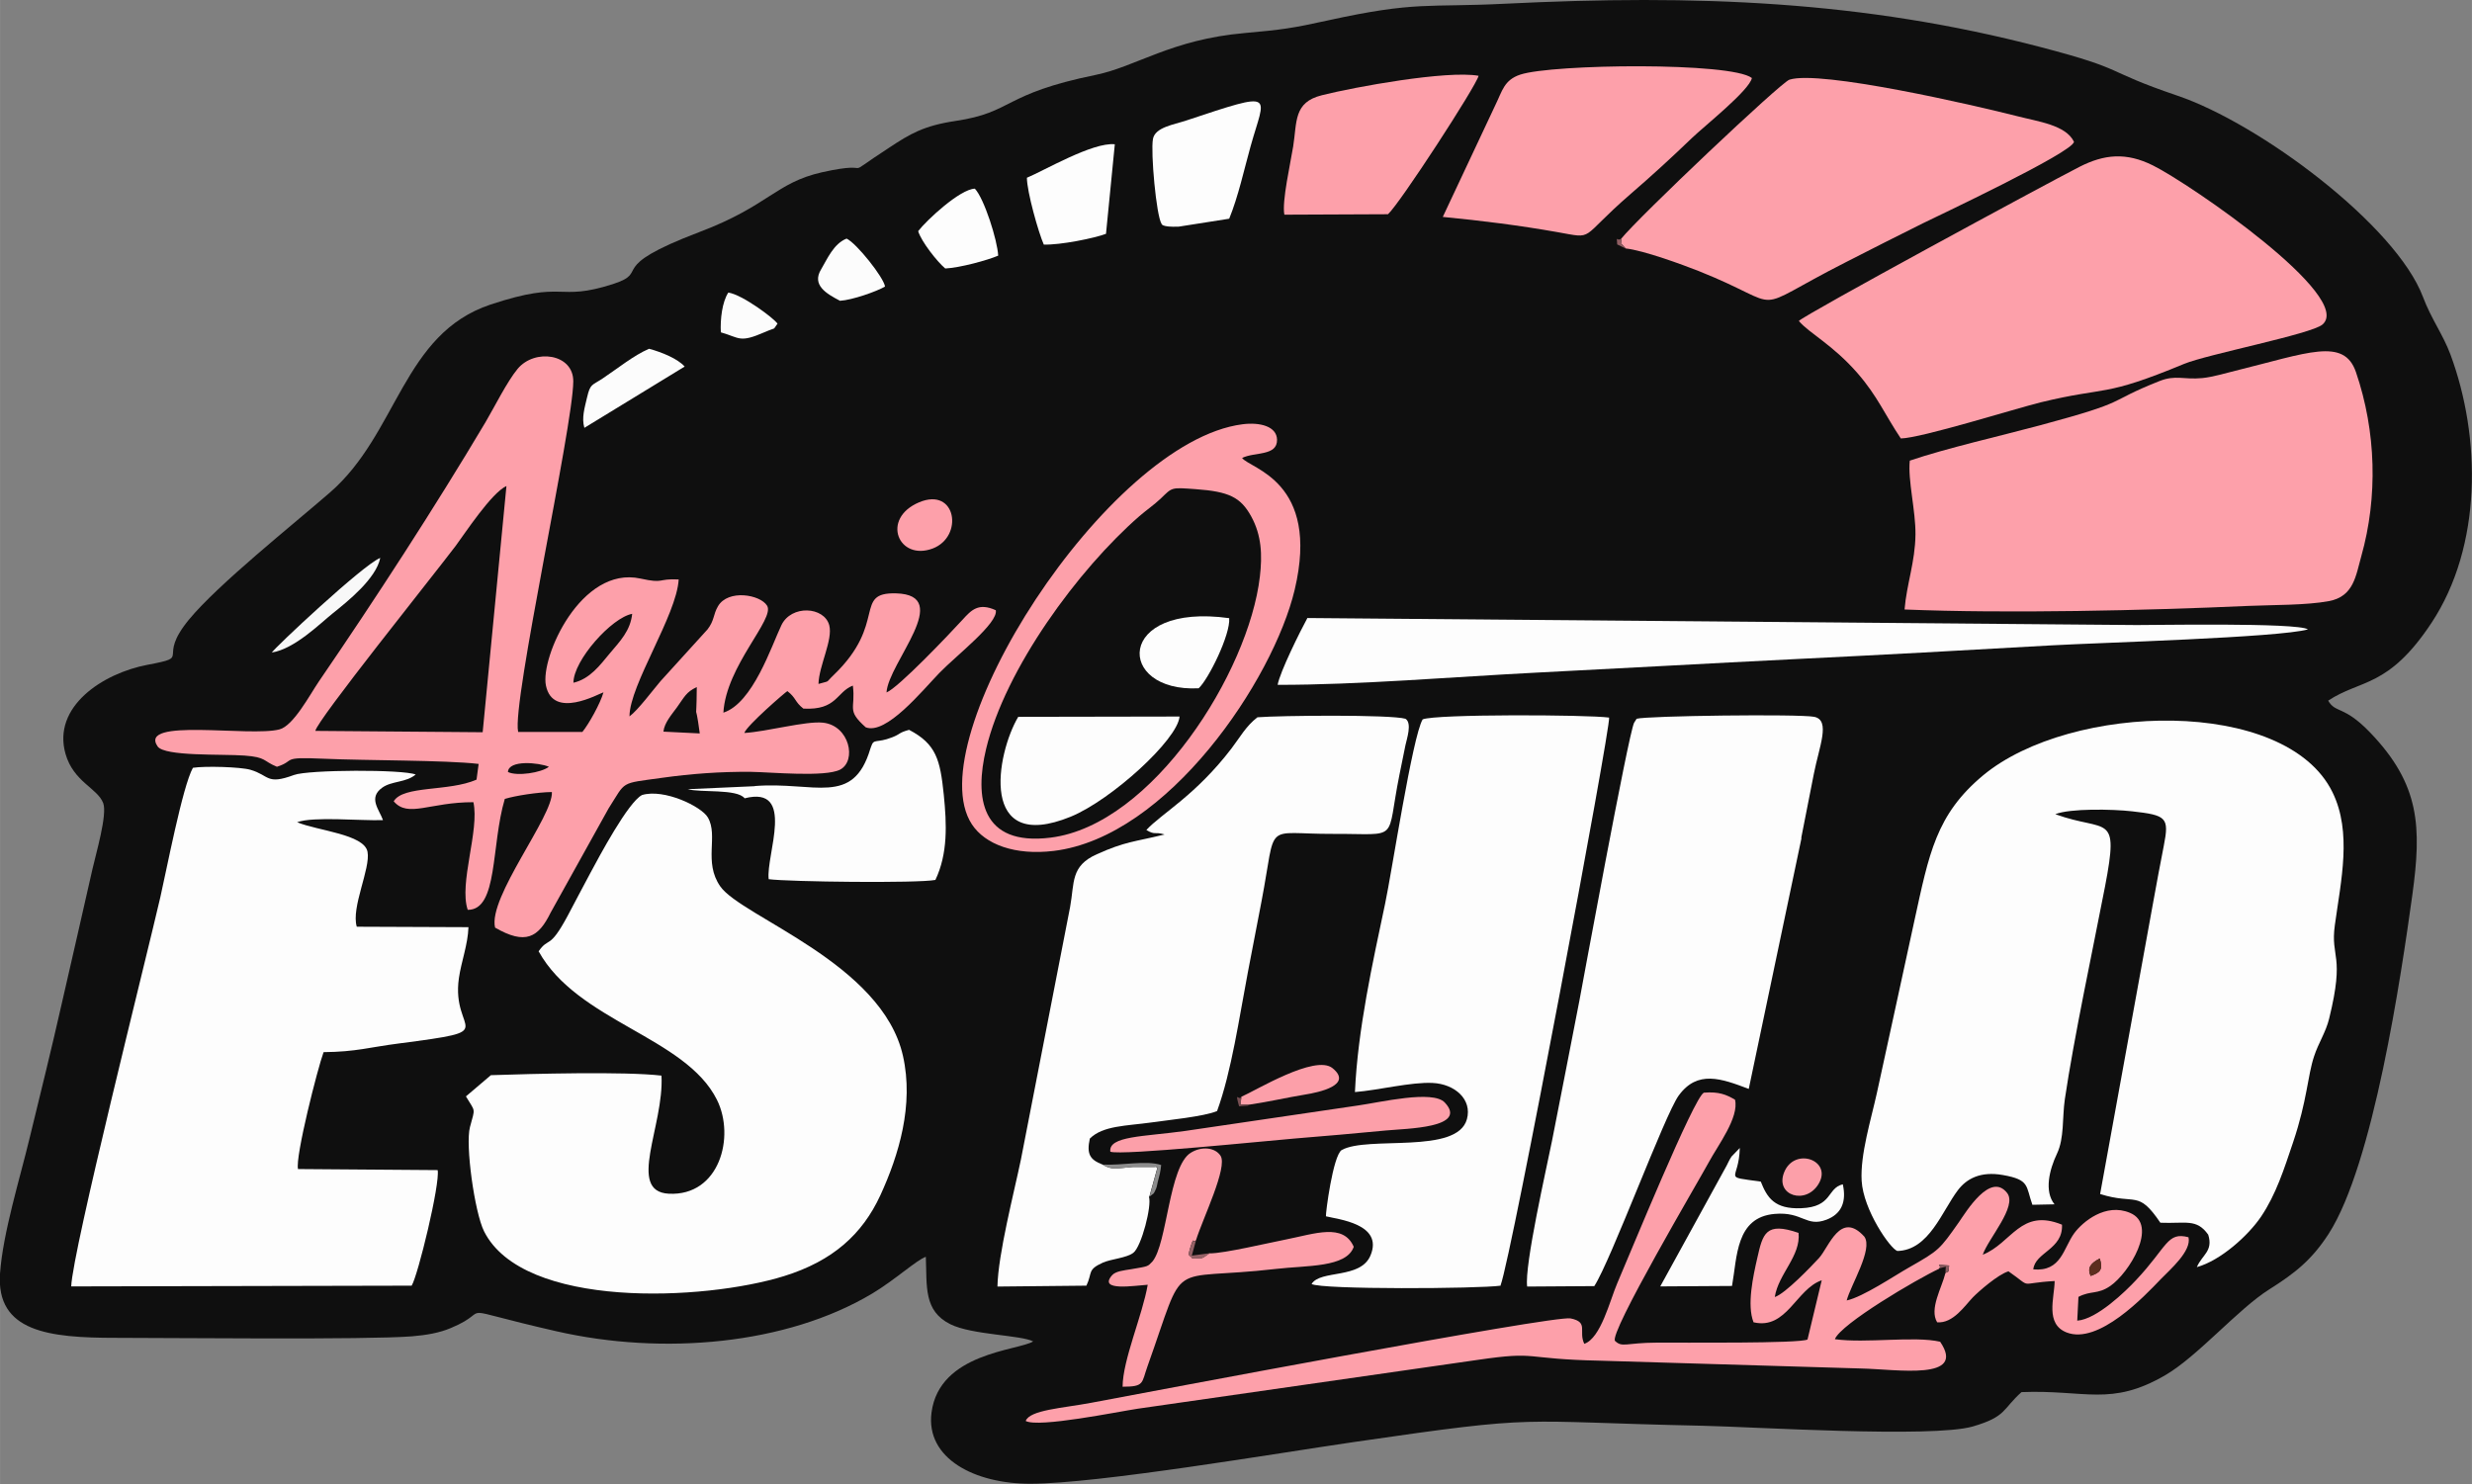 <svg xmlns="http://www.w3.org/2000/svg" xml:space="preserve" width="249.853" height="150.016" style="shape-rendering:geometricPrecision;text-rendering:geometricPrecision;image-rendering:optimizeQuality;fill-rule:evenodd;clip-rule:evenodd" viewBox="0 0 165.33 99.27"><rect x="0" y="0" width="165.33" height="99.27" fill="#808080" stroke="none"/><defs><style>.fil4{fill:#fc9fa9}.fil3{fill:#fcfcfc}.fil2{fill:#fda0aa}.fil1{fill:#fdfdfd}</style></defs><g id="Camada_x0020_1"><g id="_2086861648752"><path d="M155.71 46.87c2.16-1.44 4.02-.83 6.91-5.2 3.41-5.16 3.32-12.43 1.27-17.96-.51-1.36-1.27-2.35-1.83-3.83-1.8-4.81-10.93-11.62-16.43-13.48-5.09-1.73-3.22-1.7-9.15-3.25C124.59.04 113.41-.38 100.64.25c-5.19.26-5.89-.19-11.85 1.12-2.3.51-3.06.62-5.54.84-4.91.43-7.25 2.24-9.97 2.8-6.27 1.28-5.48 2.5-9.37 3.08-2.15.32-3.06.88-4.4 1.76-3.61 2.35-.6.8-4.52 1.67-3.12.7-3.58 2.25-8.21 4-6.4 2.43-3.2 2.64-5.78 3.48-3.81 1.22-3.12-.31-8.19 1.37-5.89 1.96-6.19 8.62-10.74 12.57-2.51 2.18-7.47 6.13-9.43 8.5-2.24 2.72.29 2.45-2.78 3.03-3 .57-6.38 2.8-5.48 5.96.54 1.88 2.14 2.29 2.52 3.29.29.77-.5 3.43-.72 4.42-.66 2.95-1.37 5.99-2.04 8.94-.69 3.06-1.42 6-2.16 9.04C1.33 78.83.2 82.44 0 85.17c-.28 3.93 3.29 4.32 7.73 4.32 3.62 0 16.78.14 19.81-.1.97-.08 1.85-.23 2.62-.56 3.07-1.28-.4-1.48 7.05.22 7.14 1.63 15.39.9 21.12-2.52 1.52-.91 2.99-2.26 3.59-2.46.08 1.98-.16 3.61 1.64 4.51 1.45.72 4.73.72 5.54 1.15-1.01.62-6.28.75-6.8 4.76-.4 3.07 2.89 4.77 6.63 4.76 4.51-.01 16.48-2.04 21.62-2.79 12.86-1.87 10.49-1.36 23.3-1.09 3.38.07 15.37.83 18.09.05 2.26-.66 1.97-1.14 3.26-2.3 4.28-.17 5.98.99 9.63-1.14 2.16-1.26 4.86-4.42 6.94-5.73 1.73-1.09 2.84-1.97 3.97-3.71 3-4.66 4.85-17.26 5.6-22.66.63-4.57.52-7.4-2.82-10.88-1.78-1.85-2.31-1.26-2.81-2.14z" style="fill:#0f0f0f"/><path class="fil1" d="M137.47 54.46c.98-.39 3.79-.34 5.13-.19 2.31.26 2.49.41 2.12 2.3-.5 2.53-.95 5.16-1.42 7.69l-2.84 15.61c2.41.76 2.51-.32 4.03 1.92 1.69.07 2.42-.3 3.2.8.35 1.11-.42 1.35-.76 2.17 1.61-.45 3.44-2.12 4.29-3.37 1.01-1.5 1.54-3.18 2.15-4.99.95-2.83.96-4.42 1.4-5.74.29-.89.79-1.62 1.01-2.53 1.07-4.35.07-4.01.38-6.25.41-2.99 1.16-6.2-.16-8.89-3.13-6.39-17.5-5.99-23.36-1.13-3.16 2.63-3.62 5.25-4.6 9.72-.86 3.94-1.66 7.66-2.51 11.53-.39 1.77-1.12 4.12-1.02 5.87.11 1.96 1.92 4.56 2.39 4.7 2.12-.05 2.99-2.68 4.05-4.07.57-.75 1.49-1.28 3.01-1.01 1.81.32 1.52.73 1.97 1.99l1.48-.03c-.7-.87-.35-2.31.17-3.4.49-1.04.34-2.38.52-3.63.61-4.13 1.86-9.95 2.69-14.24.96-5.01.13-3.58-3.31-4.82zM25.61 54.85c-.25-.7-1-1.48-.05-2.16.64-.46 1.58-.33 2.24-.88-.84-.35-7.18-.33-8.14.03-1.86.69-1.63.02-2.92-.35-.66-.19-3.05-.26-3.84-.13-.69 1.22-1.78 6.92-2.18 8.66-.96 4.16-5.87 23.64-5.96 26.03L27.53 86c.42-.67 1.91-6.81 1.74-7.73l-9.34-.07c-.2-.81 1.33-6.81 1.71-7.82 2.18-.02 3.07-.33 5.03-.58 7.07-.92 3.48-.6 4.02-4.37.16-1.11.6-2.24.64-3.41l-7.47-.03c-.39-1.29.93-3.89.72-5.01-.22-1.18-3.35-1.41-4.71-1.98 1.08-.4 4.23-.09 5.72-.14zM36.02 63.63c2.6 4.71 9.83 5.72 11.93 9.94 1.23 2.47.17 6.45-3.22 6.28-2.84-.15-.31-4.54-.49-7.9-2.45-.29-8.72-.12-11.41-.03l-1.67 1.42c.64 1.08.63.71.27 2.05-.32 1.19.31 5.7.94 6.97 2.62 5.23 14.73 4.66 20.07 3 3.25-1.01 5.23-2.79 6.44-5.41 1.23-2.68 2.25-6.03 1.51-9.32C59 64.42 49.6 61.34 48.17 59.29c-1.14-1.64-.11-3.38-.83-4.61-.42-.73-2.92-1.94-4.4-1.5-.93.47-2.89 4.16-3.46 5.22-.53.98-.96 1.82-1.51 2.85-1.26 2.35-1.25 1.37-1.96 2.4z"/><path class="fil2" d="M33.97 51.64c.04-.83 2.08-.63 2.74-.35-.51.4-2.13.65-2.74.35zm10.4-2.71c.07-.59.55-1.13.9-1.61.51-.71.62-1.03 1.33-1.36-.02 2.99-.16.39.2 3.1l-2.43-.12zm-6.02-3.26c0-1.5 2.56-4.36 3.93-4.61-.12 1.13-.81 1.83-1.51 2.66-.64.77-1.31 1.69-2.42 1.95zm-17.26 3.22c.08-.67 7.87-10.37 9.38-12.37.59-.79 2.39-3.55 3.4-4.01l-1.59 16.47-11.19-.09zm13.56.05c-.42-1.92 3.67-20.39 3.69-23.42.02-1.87-2.58-2.22-3.72-.85-.7.84-1.56 2.57-2.15 3.57-3.39 5.7-7.39 11.86-11.15 17.35-.61.9-1.7 2.96-2.63 3.2-1.98.52-9.48-.8-8.15 1.14.47.68 4.34.5 5.8.61 1.5.11 1.22.36 2.18.75 1.31-.42.17-.67 3.08-.54 2.84.13 8.21.09 10.41.35l-.14 1.05c-1.86.82-4.9.37-5.54 1.45.96 1.13 2.41.05 5.33.06.42 1.88-.98 5.42-.38 7.2 2.04.02 1.55-4.3 2.48-7.42.72-.22 2.22-.45 3.15-.46.1 1.6-4.29 7.05-3.8 9.07 2.03 1.17 2.89.68 3.72-1.01l3.87-6.96c1.2-1.87.71-1.65 3.57-2.05 1.93-.27 3.9-.42 5.96-.4 1.34.02 4.95.37 5.96-.15 1.12-.59.63-2.95-1.15-3.14-1.17-.12-3.74.6-5.26.69.15-.49 2.78-2.76 2.88-2.8.6.46.48.71 1.07 1.17 2.25.12 2.2-1.11 3.31-1.54.2 1.58-.46 1.61.86 2.79 1.37.53 3.78-2.45 4.94-3.65 1.14-1.17 3.93-3.32 3.76-4.18-1.16-.53-1.64-.01-2.23.64-.89.97-4.27 4.53-5.08 4.86.12-1.99 4.55-6.53.63-6.63-2.87-.07-.56 1.99-4.15 5.45-.62.59-.18.36-1.03.61.03-1.22.98-2.96.72-3.93-.34-1.25-2.54-1.38-3.2 0-.66 1.38-1.91 5.22-3.88 5.85.18-3.14 3.48-6.28 2.92-7.16-.46-.74-2.6-1.11-3.28.04-.33.56-.23.94-.7 1.55l-3.15 3.47c-.51.6-1.51 1.94-2.07 2.35 0-2.1 3.16-6.77 3.29-9.16-1.46-.07-.92.3-2.56-.06-3.98-.87-6.7 5.28-6.32 7.15.47 2.3 3.54.55 3.85.46-.21.75-.98 2.12-1.41 2.65h-4.3z"/><path class="fil1" d="M100.36 85.98c.76-2.03 7.38-37.38 7.26-37.98-1.49-.2-11.62-.24-12.47.12-.68 1.12-2.08 10.31-2.51 12.32-.84 3.98-1.83 8.41-2.02 12.61 1.61-.13 3.75-.68 5.19-.61 1.49.07 2.66 1.1 2.3 2.42-.65 2.39-6.64 1.09-8.38 2.07-.58.38-1.08 4.24-1.05 4.43.78.2 3.87.5 2.98 2.62-.67 1.6-3.36.94-3.94 1.91.67.38 11.17.32 12.65.11z"/><path class="fil2" d="M127.73 30.81c-.14 1.31.4 3.36.38 4.95-.02 1.83-.59 3.31-.73 5.01 6.86.28 16.13.07 23.01-.24 1.65-.07 3.87-.04 5.37-.32 1.67-.31 1.8-1.7 2.17-3.01 1.11-3.94 1-8.34-.36-12.31-.8-2.34-3.23-1.28-8.06-.09-.69.17-1.52.42-2.21.49-1.27.12-1.78-.23-2.87.2-3.73 1.48-1.77 1.29-7.99 2.96-2.64.71-6.26 1.53-8.7 2.36z"/><path class="fil1" d="m76.87 80.04.54-1.94c-.07-.02-.16-.08-.18-.04h-1.46c-1.18.1-1.42.21-2.03-.16-.84-.32-1.08-.7-.85-1.74.88-.87 2.42-.84 4.14-1.08 1.02-.15 3.5-.39 4.37-.76.97-2.66 1.48-6.26 2.06-9.29.31-1.59.61-3.15.91-4.73 1.05-5.48.05-4.5 4.8-4.52 4.54-.02 3.5.62 4.43-3.97.14-.67.27-1.34.4-1.97.08-.39.46-1.47 0-1.76-1-.29-8.4-.22-9.9-.1-.78.6-1.18 1.36-1.74 2.09-2.41 3.15-4.68 4.35-5.69 5.45.62.37.51.09 1.22.3-2.09.51-2.61.46-4.53 1.32-1.77.79-1.49 1.89-1.79 3.53l-3.29 16.89c-.47 2.26-1.53 6.34-1.57 8.5l5.95-.06c.42-.89.04-1.06 1.1-1.54.57-.25 1.59-.31 2.04-.66.54-.41 1.25-3.16 1.04-3.75zM120.47 56.05l.84-4.27c.36-1.85 1.14-3.6.03-3.83-1-.2-11.22-.07-11.88.13l-.17.27c-.39.79-3.52 17.87-3.66 18.6-.61 3.11-1.22 6.31-1.83 9.37-.35 1.75-1.86 8.36-1.66 9.74l4.49-.03c1.12-1.73 4.71-11.46 5.64-12.74 1.26-1.74 2.87-1.14 4.69-.45l3.53-16.79z"/><path class="fil2" d="M120.31 21.47c.7.83 2.26 1.58 3.93 3.5 1.33 1.53 1.82 2.76 2.89 4.36 1.39-.03 7.63-1.99 9.37-2.42 4.49-1.09 4.11-.3 9.58-2.57 1.55-.64 8.5-1.99 9.25-2.63 2.15-1.84-8.84-9.4-11.33-10.64-1.8-.9-3.27-.75-4.92.09-2.42 1.24-18.39 9.89-18.77 10.31zM139.83 85.35c-.27-.56.04-.87.61-1.17.23.79 0 .94-.61 1.17zm-10.15-.5c.31-.21-.52-.29.68-.2-.04.6-.05.33-.25.52-.24.98-1.09 2.39-.55 3.28 1.07.09 1.85-1.11 2.39-1.67.39-.4 1.68-1.53 2.38-1.74 1.71 1.19.53.79 3.09.65-.02 1.14-.65 2.87.8 3.44 2.13.83 5.2-2.42 6.3-3.57.62-.64 2.07-1.88 1.85-2.8-1.44-.38-1.4.63-3.51 2.87-.68.73-2.62 2.62-3.93 2.71l.08-1.59c.84-.44 1.27-.14 2.13-.73 1.24-.85 3.25-4.08 1.32-4.89-1.63-.69-3.17.6-3.73 1.36-.73 1-.86 2.59-2.74 2.42.12-1.15 2-1.33 1.92-2.99-2.77-1.13-3.35 1.23-5.3 2.01.37-1.09 2.33-3.23 1.63-4.13-1.12-1.44-2.75 1.27-3.23 1.96-1.29 1.83-1.31 1.87-3.31 3.01-1.01.57-3.09 1.98-4.19 2.22.27-1.04 1.78-3.43 1.18-4.27-1.6-1.77-2.37.71-3.03 1.43-.49.53-2.26 2.39-2.96 2.61.24-1.55 1.75-2.74 1.59-4.29-2.2-.76-2.39.05-2.76 1.68-.27 1.19-.71 3.15-.25 4.3 2.22.52 2.85-2.23 4.56-2.81l-.95 3.96c-.52.28-8.44.2-10.08.21-2.09.01-2.3.35-2.79-.11-.47-.44 5.62-10.76 6.28-11.98.58-1.08 2.03-2.98 1.74-4.16-.58-.34-1.08-.55-2.08-.47-.65.26-4.95 10.79-5.8 12.76-.49 1.14-1.09 3.66-2.2 4.04-.41-.84.32-1.45-.92-1.7-1.13-.22-28.56 4.99-32.09 5.65-1.85.35-4.08.47-4.35 1.21.86.47 6.16-.62 7.5-.82l22.76-3.27c4.12-.6 2.85-.05 8.22.06l17.39.52c2.4.05 7.08.84 5.29-1.79-1.73-.4-4.96.12-7.04-.17.39-1.02 5.48-4.02 6.99-4.72zM108.42 15.98c.12.58-.12.13.31.64 1.2.13 3.79 1.08 4.88 1.51 6.19 2.47 3.03 2.87 9.86-.6 1.77-.9 3.39-1.73 5.13-2.59.7-.35 10.12-4.78 10.11-5.46-.55-1.12-2.37-1.34-3.8-1.71-2.9-.74-13.17-3.1-15.23-2.44-.57.18-10.08 9.18-11.27 10.66z"/><path class="fil1" d="M85.45 45.81c5.39.01 11.83-.54 17.36-.82 5.58-.28 11.53-.62 17.22-.9 5.76-.28 11.44-.59 17.17-.92 3.15-.18 15.25-.52 17.16-1.07-.7-.47-10.58-.28-11.45-.29l-55.47-.47c-.47.86-1.84 3.61-1.99 4.47z"/><path class="fil2" d="M96.5 14.51c2.59.25 5.13.57 7.62 1.01 2.62.46 1.4.52 4.91-2.52 1.46-1.26 2.77-2.46 4.12-3.76.82-.79 3.85-3.19 4.02-4.02-1.37-1.08-13.35-.94-15.49-.23-1.09.36-1.21 1.11-1.65 2L96.5 14.5zM84.26 38.58c-.74 6.37-7.18 16.6-13.99 17.45-4.69.59-5.09-2.71-4.32-5.93 1.28-5.36 6.16-12.01 10.26-15.58.49-.42.95-.73 1.41-1.16.8-.77.67-.76 2.34-.64 2.25.16 3.02.55 3.72 1.82.7 1.27.75 2.59.58 4.05zm-1.2-7.94c.85-.43 2.37-.11 2.35-1.23-.02-.89-1.14-1.18-2.31-1.03-9.06 1.16-21.79 21.15-18.1 26.76.89 1.35 2.88 2.09 5.47 1.78 7.64-.92 14.69-11.45 16.12-17.47 1.73-7.29-3.01-8.09-3.52-8.82z"/><path class="fil1" d="m50.48 52.59-4.48.2c.83.24 3.3-.04 3.8.61 3.46-.88 1.41 3.83 1.61 5.41 1.36.18 10 .28 11.15.05.84-1.77.76-3.72.56-5.7-.24-2.33-.5-3.39-2.32-4.34-.73.2-.54.27-1.13.5-1.07.42-1.22.05-1.41.62-.01.04-.03.1-.05.14-1.16 3.9-3.74 2.18-7.73 2.5z"/><path class="fil2" d="m85.9 14.36 6.93-.03c.79-.71 5.91-8.59 6.06-9.26-2.12-.38-8.3.75-10.48 1.3-1.9.47-1.66 1.77-1.92 3.42-.17 1.07-.77 3.71-.59 4.57z"/><path class="fil1" d="m78.88 47.93-10.78.02c-1.47 2.48-2.67 9.2 3.51 6.68 2.71-1.11 7.15-5.15 7.28-6.7z"/><path class="fil2" d="M80.9 83.83c-.62.41-.33.32-1.16.34-.16-.28-.34-.02-.14-.69.27-.88.17-.28.39-.52.45-1.45 2.14-4.89 1.64-5.65-.36-.56-1.27-.65-1.99-.2-1.47.9-1.57 6.1-2.57 7.28-.32.33-.23.31-1.42.51-.49.08-1.04.13-1.28.41-.95 1.1 1.55.68 2.39.63-.35 2.04-1.67 5.02-1.68 6.82 1.48 0 1.26-.24 1.67-1.38 2.66-7.44 1.11-5.64 8.59-6.5 2.04-.24 4.72-.08 5.2-1.48-.7-1.6-2.61-.87-4.53-.49-1.22.24-4.13.93-5.09.93z"/><path class="fil1" d="M77.69 14.97s-.04.24 1.15.19l3.37-.53c.61-1.49 1.01-3.34 1.43-4.84.97-3.5 1.84-3.77-4.33-1.72-.8.27-2.06.44-2.2 1.23-.16.87.22 5.14.58 5.68z"/><path class="fil3" d="M117.76 79.04c-2.64-.38-1.45 0-1.4-2.25l-.55.57c-.13.18-.24.44-.33.61l-4.44 8.08 4.8-.03c.35-1.93.24-4.6 2.86-4.82 1.87-.16 2.09.9 3.45.39 1.01-.38 1.36-1.2 1.1-2.37-1.08.26-.66 1.52-2.79 1.6-1.78.07-2.27-.7-2.7-1.79z"/><path class="fil4" d="M74.26 77.04c.76.27 10.57-.74 12.3-.88 2.05-.17 4.09-.34 6.13-.54 1.33-.13 5.54-.16 3.94-1.87-.8-.86-4.32-.01-5.82.2l-11.54 1.7c-2.78.39-5.15.33-5.01 1.39z"/><path class="fil1" d="M68.68 11.89c0 .93.78 3.69 1.13 4.47 1.09.04 3.41-.43 4.16-.72l.59-5.99c-1.48-.15-4.72 1.76-5.88 2.24zM80.17 46.04c.67-.63 2.13-3.6 2.04-4.69-7.63-1.06-7.59 4.98-2.04 4.69zM61.41 15.47c.21.69 1.27 2.04 1.81 2.49.99-.05 2.82-.55 3.54-.86-.05-1.02-.93-3.81-1.56-4.48-1 .03-3.25 2.13-3.79 2.84z"/><path class="fil3" d="m39.08 28.62 6.71-4.1c-.46-.52-1.52-.96-2.38-1.19-1.03.44-2.12 1.33-3.11 1.99-.73.48-.82.34-1.04 1.27-.16.69-.37 1.36-.18 2.02zM56.18 20.12c.82-.05 2.44-.62 3.01-.95-.07-.59-1.9-2.9-2.57-3.21-.87.34-1.3 1.38-1.7 2.05-.66 1.07.38 1.65 1.26 2.11z"/><path class="fil2" d="M61.47 33.6c-2.58 1.09-1.38 3.95.91 3.09 2.08-.79 1.59-4.14-.91-3.09z"/><path class="fil4" d="m83.02 73.38-.06.51.66-.01c1.24-.18 2.43-.46 3.65-.66.95-.15 3.24-.64 1.85-1.77-1.16-.94-5.15 1.51-6.11 1.92z"/><path class="fil3" d="M48.21 22.23c1.29.37 1.23.73 2.95-.02.85-.37.46-.06.84-.56-.25-.37-2.35-1.94-3.29-2.08-.41.62-.55 1.79-.5 2.67z"/><path d="M18.17 43.65c1.54-.24 3.24-1.95 4.08-2.62 1.01-.81 2.9-2.32 3.18-3.71-1.15.45-7.16 6.1-7.26 6.34z" style="fill:#f8f8f8"/><path class="fil4" d="M121.65 79.16c.89-1.56-1.63-2.45-2.32-.75-.64 1.57 1.47 2.23 2.32.75z"/><path d="M73.75 77.9c.6.38.85.26 2.03.16h1.46c.03-.04.11.03.18.04l-.54 1.94c.35-.28.24-.1.44-.53.05-.11.09-.36.11-.44.12-.45.19-.71.23-1.14-1-.33-2.64.04-3.9-.03z" style="fill:#8d8d8d"/><path d="M139.83 85.35c.61-.23.84-.37.61-1.17-.57.3-.88.6-.61 1.17z" style="fill:#5d2e1f"/><path d="m80.9 83.83-1.19.16.28-1.02c-.22.24-.12-.36-.39.52-.2.66-.02.4.14.69.83-.02.55.07 1.16-.34z" style="fill:#966166"/><path d="m83.63 73.88-.66.01.06-.51c-.19.28-.46-.47-.16.62l.6-.04c.03-.06.11-.05.17-.08z" style="fill:#784f53"/><path d="M130.11 85.17c.2-.19.21.08.25-.52-1.2-.09-.38-.01-.68.2l.46-.12-.03.44z" style="fill:#87585d"/><path d="M108.73 16.62c-.43-.5-.19-.05-.31-.64-.34.19-.29-.31-.26.37l.56.27z" style="fill:#905e63"/></g></g></svg>